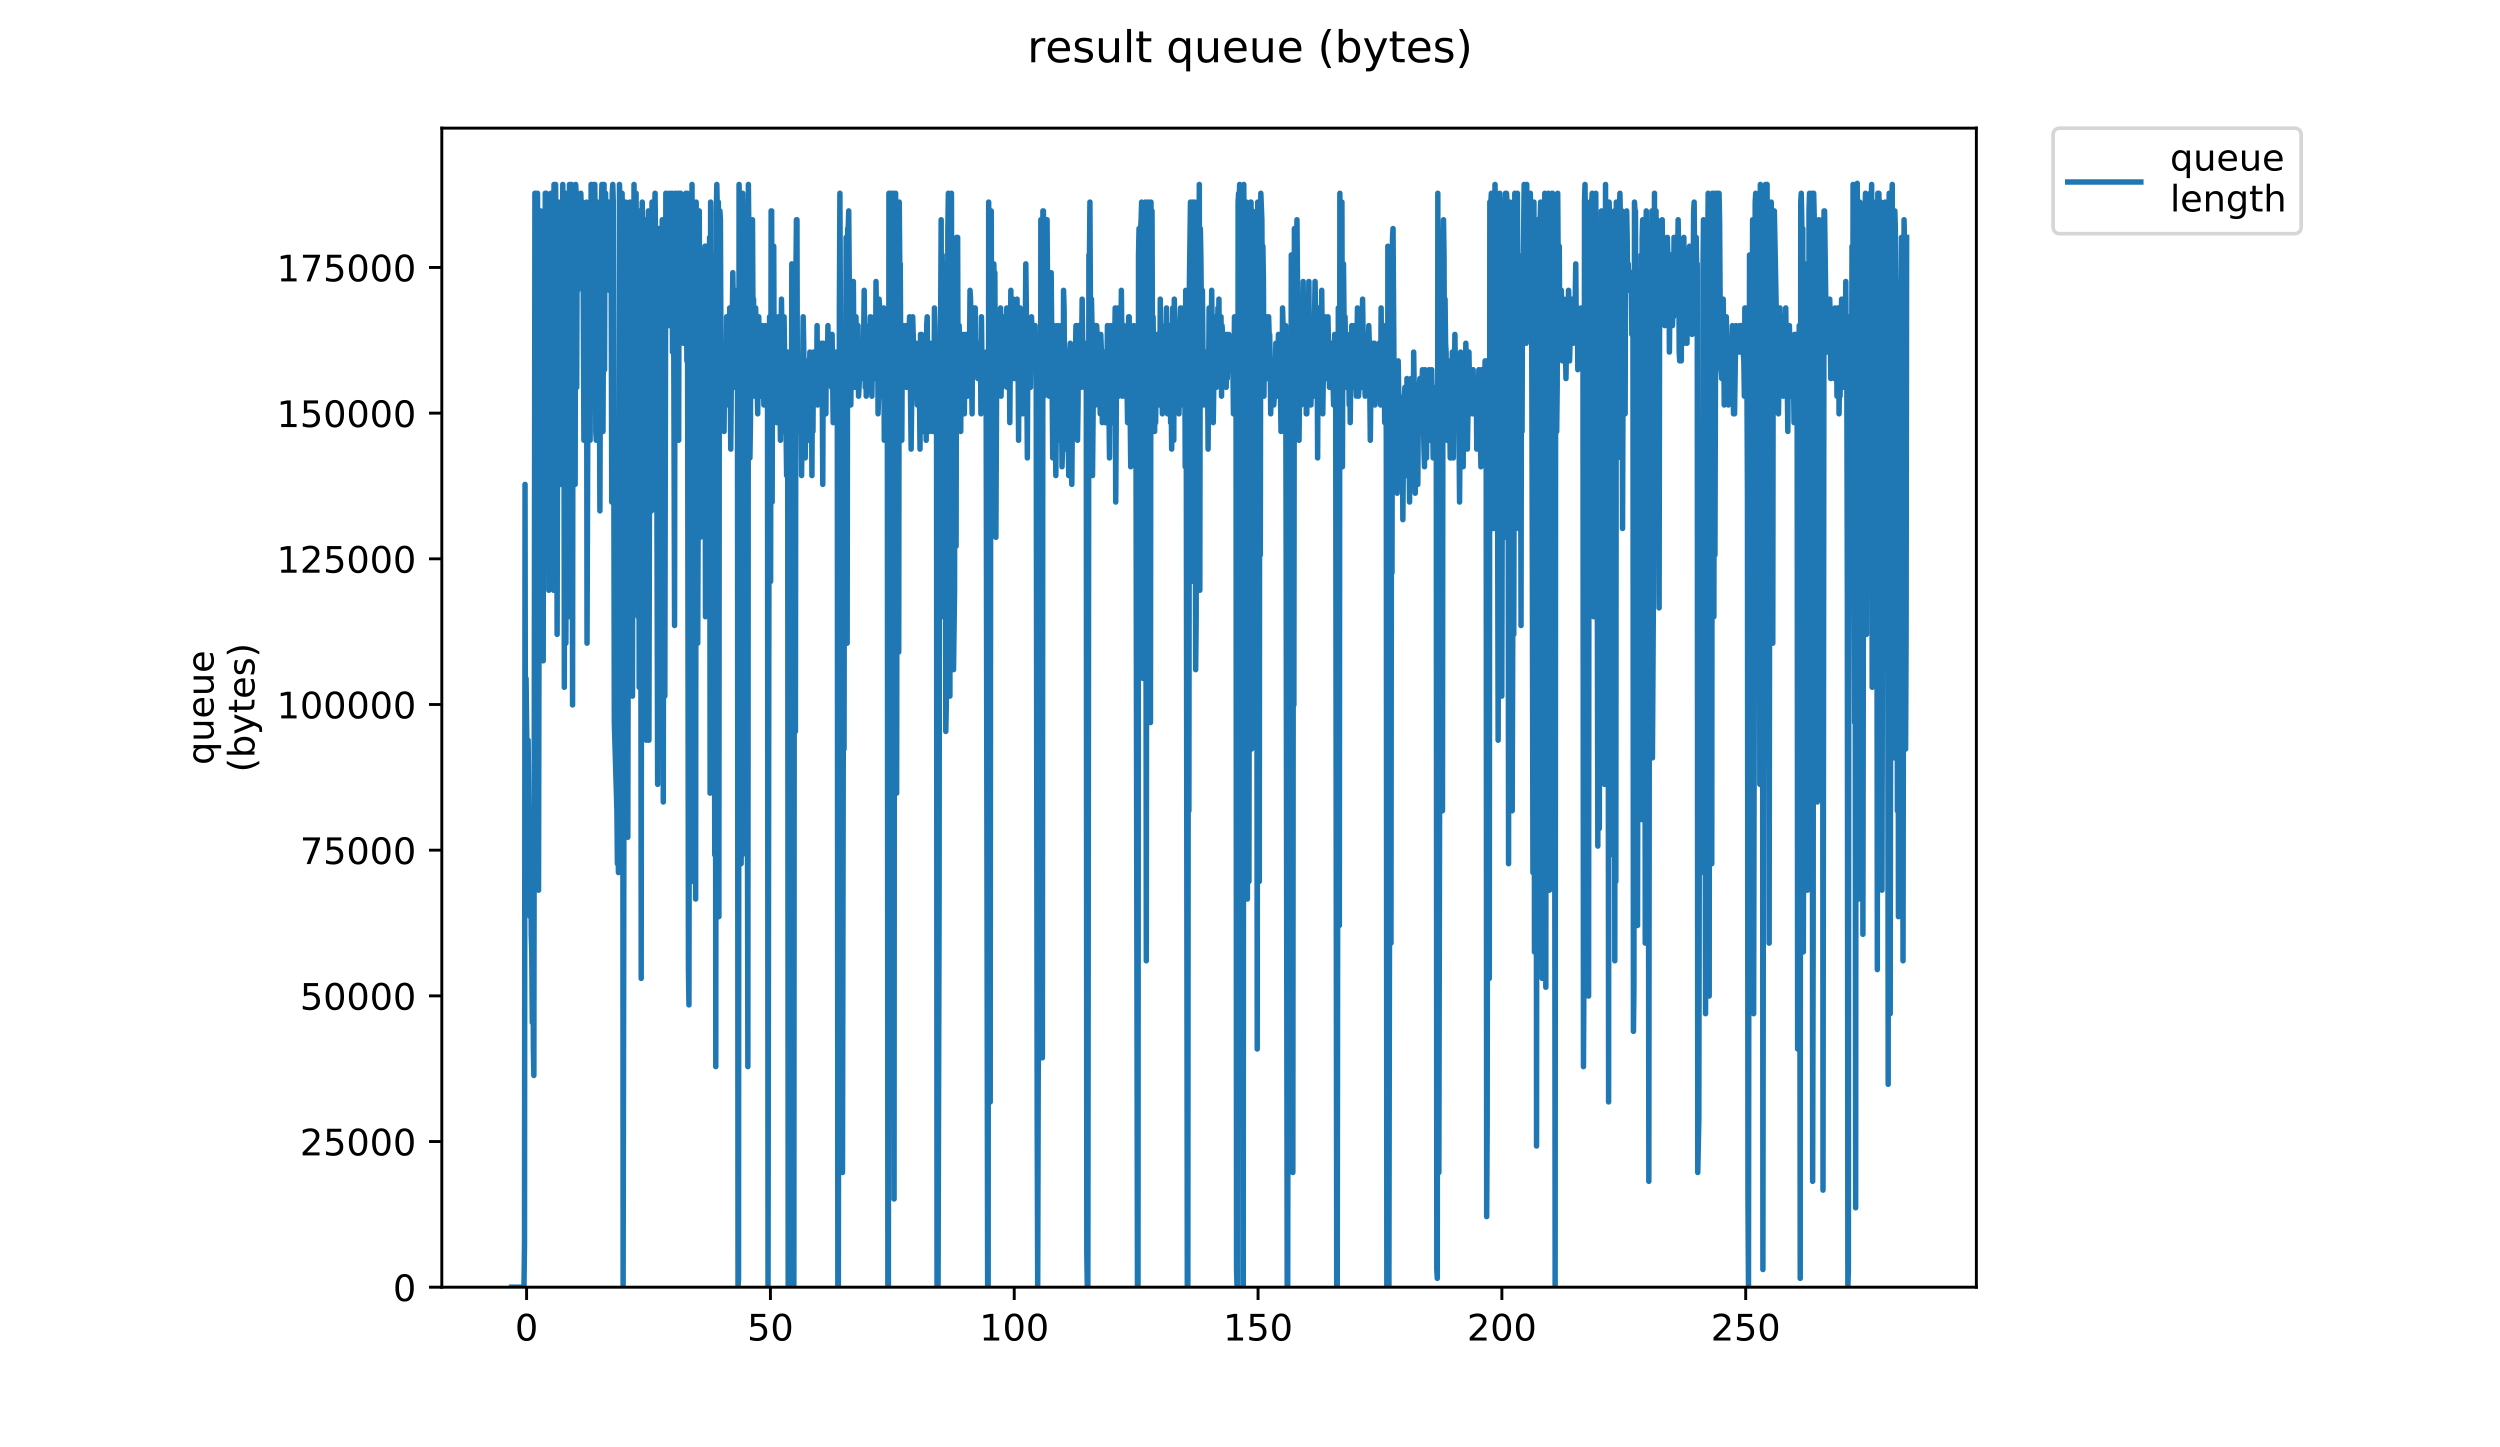 <?xml version="1.0" encoding="utf-8" standalone="no"?>
<!DOCTYPE svg PUBLIC "-//W3C//DTD SVG 1.1//EN"
  "http://www.w3.org/Graphics/SVG/1.1/DTD/svg11.dtd">
<!-- Created with matplotlib (https://matplotlib.org/) -->
<svg height="396pt" version="1.1" viewBox="0 0 684 396" width="684pt" xmlns="http://www.w3.org/2000/svg" xmlns:xlink="http://www.w3.org/1999/xlink">
 <defs>
  <style type="text/css">
*{stroke-linecap:butt;stroke-linejoin:round;}
  </style>
 </defs>
 <g id="figure_1">
  <g id="patch_1">
   <path d="M 0 396 
L 684 396 
L 684 0 
L 0 0 
z
" style="fill:#ffffff;"/>
  </g>
  <g id="axes_1">
   <g id="patch_2">
    <path d="M 120.879 352.174 
L 540.734 352.174 
L 540.734 35.062 
L 120.879 35.062 
z
" style="fill:#ffffff;"/>
   </g>
   <g id="matplotlib.axis_1">
    <g id="xtick_1">
     <g id="line2d_1">
      <defs>
       <path d="M 0 0 
L 0 3.5 
" id="m4d3ff1d941" style="stroke:#000000;stroke-width:0.8;"/>
      </defs>
      <g>
       <use style="stroke:#000000;stroke-width:0.8;" x="144.076" xlink:href="#m4d3ff1d941" y="352.174"/>
      </g>
     </g>
     <g id="text_1">
      <!-- 0 -->
      <defs>
       <path d="M 31.781 66.406 
Q 24.172 66.406 20.328 58.906 
Q 16.5 51.422 16.5 36.375 
Q 16.5 21.391 20.328 13.891 
Q 24.172 6.391 31.781 6.391 
Q 39.453 6.391 43.281 13.891 
Q 47.125 21.391 47.125 36.375 
Q 47.125 51.422 43.281 58.906 
Q 39.453 66.406 31.781 66.406 
z
M 31.781 74.219 
Q 44.047 74.219 50.516 64.516 
Q 56.984 54.828 56.984 36.375 
Q 56.984 17.969 50.516 8.266 
Q 44.047 -1.422 31.781 -1.422 
Q 19.531 -1.422 13.062 8.266 
Q 6.594 17.969 6.594 36.375 
Q 6.594 54.828 13.062 64.516 
Q 19.531 74.219 31.781 74.219 
z
" id="DejaVuSans-48"/>
      </defs>
      <g transform="translate(140.895 366.773)scale(0.1 -0.1)">
       <use xlink:href="#DejaVuSans-48"/>
      </g>
     </g>
    </g>
    <g id="xtick_2">
     <g id="line2d_2">
      <g>
       <use style="stroke:#000000;stroke-width:0.8;" x="210.786" xlink:href="#m4d3ff1d941" y="352.174"/>
      </g>
     </g>
     <g id="text_2">
      <!-- 50 -->
      <defs>
       <path d="M 10.797 72.906 
L 49.516 72.906 
L 49.516 64.594 
L 19.828 64.594 
L 19.828 46.734 
Q 21.969 47.469 24.109 47.828 
Q 26.266 48.188 28.422 48.188 
Q 40.625 48.188 47.75 41.5 
Q 54.891 34.812 54.891 23.391 
Q 54.891 11.625 47.562 5.094 
Q 40.234 -1.422 26.906 -1.422 
Q 22.312 -1.422 17.547 -0.641 
Q 12.797 0.141 7.719 1.703 
L 7.719 11.625 
Q 12.109 9.234 16.797 8.062 
Q 21.484 6.891 26.703 6.891 
Q 35.156 6.891 40.078 11.328 
Q 45.016 15.766 45.016 23.391 
Q 45.016 31 40.078 35.438 
Q 35.156 39.891 26.703 39.891 
Q 22.75 39.891 18.812 39.016 
Q 14.891 38.141 10.797 36.281 
z
" id="DejaVuSans-53"/>
      </defs>
      <g transform="translate(204.423 366.773)scale(0.1 -0.1)">
       <use xlink:href="#DejaVuSans-53"/>
       <use x="63.623" xlink:href="#DejaVuSans-48"/>
      </g>
     </g>
    </g>
    <g id="xtick_3">
     <g id="line2d_3">
      <g>
       <use style="stroke:#000000;stroke-width:0.8;" x="277.495" xlink:href="#m4d3ff1d941" y="352.174"/>
      </g>
     </g>
     <g id="text_3">
      <!-- 100 -->
      <defs>
       <path d="M 12.406 8.297 
L 28.516 8.297 
L 28.516 63.922 
L 10.984 60.406 
L 10.984 69.391 
L 28.422 72.906 
L 38.281 72.906 
L 38.281 8.297 
L 54.391 8.297 
L 54.391 0 
L 12.406 0 
z
" id="DejaVuSans-49"/>
      </defs>
      <g transform="translate(267.951 366.773)scale(0.1 -0.1)">
       <use xlink:href="#DejaVuSans-49"/>
       <use x="63.623" xlink:href="#DejaVuSans-48"/>
       <use x="127.246" xlink:href="#DejaVuSans-48"/>
      </g>
     </g>
    </g>
    <g id="xtick_4">
     <g id="line2d_4">
      <g>
       <use style="stroke:#000000;stroke-width:0.8;" x="344.204" xlink:href="#m4d3ff1d941" y="352.174"/>
      </g>
     </g>
     <g id="text_4">
      <!-- 150 -->
      <g transform="translate(334.66 366.773)scale(0.1 -0.1)">
       <use xlink:href="#DejaVuSans-49"/>
       <use x="63.623" xlink:href="#DejaVuSans-53"/>
       <use x="127.246" xlink:href="#DejaVuSans-48"/>
      </g>
     </g>
    </g>
    <g id="xtick_5">
     <g id="line2d_5">
      <g>
       <use style="stroke:#000000;stroke-width:0.8;" x="410.913" xlink:href="#m4d3ff1d941" y="352.174"/>
      </g>
     </g>
     <g id="text_5">
      <!-- 200 -->
      <defs>
       <path d="M 19.188 8.297 
L 53.609 8.297 
L 53.609 0 
L 7.328 0 
L 7.328 8.297 
Q 12.938 14.109 22.625 23.891 
Q 32.328 33.688 34.812 36.531 
Q 39.547 41.844 41.422 45.531 
Q 43.312 49.219 43.312 52.781 
Q 43.312 58.594 39.234 62.25 
Q 35.156 65.922 28.609 65.922 
Q 23.969 65.922 18.812 64.312 
Q 13.672 62.703 7.812 59.422 
L 7.812 69.391 
Q 13.766 71.781 18.938 73 
Q 24.125 74.219 28.422 74.219 
Q 39.75 74.219 46.484 68.547 
Q 53.219 62.891 53.219 53.422 
Q 53.219 48.922 51.531 44.891 
Q 49.859 40.875 45.406 35.406 
Q 44.188 33.984 37.641 27.219 
Q 31.109 20.453 19.188 8.297 
z
" id="DejaVuSans-50"/>
      </defs>
      <g transform="translate(401.369 366.773)scale(0.1 -0.1)">
       <use xlink:href="#DejaVuSans-50"/>
       <use x="63.623" xlink:href="#DejaVuSans-48"/>
       <use x="127.246" xlink:href="#DejaVuSans-48"/>
      </g>
     </g>
    </g>
    <g id="xtick_6">
     <g id="line2d_6">
      <g>
       <use style="stroke:#000000;stroke-width:0.8;" x="477.622" xlink:href="#m4d3ff1d941" y="352.174"/>
      </g>
     </g>
     <g id="text_6">
      <!-- 250 -->
      <g transform="translate(468.079 366.773)scale(0.1 -0.1)">
       <use xlink:href="#DejaVuSans-50"/>
       <use x="63.623" xlink:href="#DejaVuSans-53"/>
       <use x="127.246" xlink:href="#DejaVuSans-48"/>
      </g>
     </g>
    </g>
   </g>
   <g id="matplotlib.axis_2">
    <g id="ytick_1">
     <g id="line2d_7">
      <defs>
       <path d="M 0 0 
L -3.5 0 
" id="mca7202f8d5" style="stroke:#000000;stroke-width:0.8;"/>
      </defs>
      <g>
       <use style="stroke:#000000;stroke-width:0.8;" x="120.879" xlink:href="#mca7202f8d5" y="352.174"/>
      </g>
     </g>
     <g id="text_7">
      <!-- 0 -->
      <g transform="translate(107.516 355.973)scale(0.1 -0.1)">
       <use xlink:href="#DejaVuSans-48"/>
      </g>
     </g>
    </g>
    <g id="ytick_2">
     <g id="line2d_8">
      <g>
       <use style="stroke:#000000;stroke-width:0.8;" x="120.879" xlink:href="#mca7202f8d5" y="312.318"/>
      </g>
     </g>
     <g id="text_8">
      <!-- 25000 -->
      <g transform="translate(82.066 316.118)scale(0.1 -0.1)">
       <use xlink:href="#DejaVuSans-50"/>
       <use x="63.623" xlink:href="#DejaVuSans-53"/>
       <use x="127.246" xlink:href="#DejaVuSans-48"/>
       <use x="190.869" xlink:href="#DejaVuSans-48"/>
       <use x="254.492" xlink:href="#DejaVuSans-48"/>
      </g>
     </g>
    </g>
    <g id="ytick_3">
     <g id="line2d_9">
      <g>
       <use style="stroke:#000000;stroke-width:0.8;" x="120.879" xlink:href="#mca7202f8d5" y="272.463"/>
      </g>
     </g>
     <g id="text_9">
      <!-- 50000 -->
      <g transform="translate(82.066 276.262)scale(0.1 -0.1)">
       <use xlink:href="#DejaVuSans-53"/>
       <use x="63.623" xlink:href="#DejaVuSans-48"/>
       <use x="127.246" xlink:href="#DejaVuSans-48"/>
       <use x="190.869" xlink:href="#DejaVuSans-48"/>
       <use x="254.492" xlink:href="#DejaVuSans-48"/>
      </g>
     </g>
    </g>
    <g id="ytick_4">
     <g id="line2d_10">
      <g>
       <use style="stroke:#000000;stroke-width:0.8;" x="120.879" xlink:href="#mca7202f8d5" y="232.607"/>
      </g>
     </g>
     <g id="text_10">
      <!-- 75000 -->
      <defs>
       <path d="M 8.203 72.906 
L 55.078 72.906 
L 55.078 68.703 
L 28.609 0 
L 18.312 0 
L 43.219 64.594 
L 8.203 64.594 
z
" id="DejaVuSans-55"/>
      </defs>
      <g transform="translate(82.066 236.406)scale(0.1 -0.1)">
       <use xlink:href="#DejaVuSans-55"/>
       <use x="63.623" xlink:href="#DejaVuSans-53"/>
       <use x="127.246" xlink:href="#DejaVuSans-48"/>
       <use x="190.869" xlink:href="#DejaVuSans-48"/>
       <use x="254.492" xlink:href="#DejaVuSans-48"/>
      </g>
     </g>
    </g>
    <g id="ytick_5">
     <g id="line2d_11">
      <g>
       <use style="stroke:#000000;stroke-width:0.8;" x="120.879" xlink:href="#mca7202f8d5" y="192.751"/>
      </g>
     </g>
     <g id="text_11">
      <!-- 100000 -->
      <g transform="translate(75.704 196.55)scale(0.1 -0.1)">
       <use xlink:href="#DejaVuSans-49"/>
       <use x="63.623" xlink:href="#DejaVuSans-48"/>
       <use x="127.246" xlink:href="#DejaVuSans-48"/>
       <use x="190.869" xlink:href="#DejaVuSans-48"/>
       <use x="254.492" xlink:href="#DejaVuSans-48"/>
       <use x="318.115" xlink:href="#DejaVuSans-48"/>
      </g>
     </g>
    </g>
    <g id="ytick_6">
     <g id="line2d_12">
      <g>
       <use style="stroke:#000000;stroke-width:0.8;" x="120.879" xlink:href="#mca7202f8d5" y="152.895"/>
      </g>
     </g>
     <g id="text_12">
      <!-- 125000 -->
      <g transform="translate(75.704 156.695)scale(0.1 -0.1)">
       <use xlink:href="#DejaVuSans-49"/>
       <use x="63.623" xlink:href="#DejaVuSans-50"/>
       <use x="127.246" xlink:href="#DejaVuSans-53"/>
       <use x="190.869" xlink:href="#DejaVuSans-48"/>
       <use x="254.492" xlink:href="#DejaVuSans-48"/>
       <use x="318.115" xlink:href="#DejaVuSans-48"/>
      </g>
     </g>
    </g>
    <g id="ytick_7">
     <g id="line2d_13">
      <g>
       <use style="stroke:#000000;stroke-width:0.8;" x="120.879" xlink:href="#mca7202f8d5" y="113.04"/>
      </g>
     </g>
     <g id="text_13">
      <!-- 150000 -->
      <g transform="translate(75.704 116.839)scale(0.1 -0.1)">
       <use xlink:href="#DejaVuSans-49"/>
       <use x="63.623" xlink:href="#DejaVuSans-53"/>
       <use x="127.246" xlink:href="#DejaVuSans-48"/>
       <use x="190.869" xlink:href="#DejaVuSans-48"/>
       <use x="254.492" xlink:href="#DejaVuSans-48"/>
       <use x="318.115" xlink:href="#DejaVuSans-48"/>
      </g>
     </g>
    </g>
    <g id="ytick_8">
     <g id="line2d_14">
      <g>
       <use style="stroke:#000000;stroke-width:0.8;" x="120.879" xlink:href="#mca7202f8d5" y="73.184"/>
      </g>
     </g>
     <g id="text_14">
      <!-- 175000 -->
      <g transform="translate(75.704 76.983)scale(0.1 -0.1)">
       <use xlink:href="#DejaVuSans-49"/>
       <use x="63.623" xlink:href="#DejaVuSans-55"/>
       <use x="127.246" xlink:href="#DejaVuSans-53"/>
       <use x="190.869" xlink:href="#DejaVuSans-48"/>
       <use x="254.492" xlink:href="#DejaVuSans-48"/>
       <use x="318.115" xlink:href="#DejaVuSans-48"/>
      </g>
     </g>
    </g>
    <g id="text_15">
     <!-- queue -->
     <defs>
      <path d="M 14.797 27.297 
Q 14.797 17.391 18.875 11.75 
Q 22.953 6.109 30.078 6.109 
Q 37.203 6.109 41.297 11.75 
Q 45.406 17.391 45.406 27.297 
Q 45.406 37.203 41.297 42.844 
Q 37.203 48.484 30.078 48.484 
Q 22.953 48.484 18.875 42.844 
Q 14.797 37.203 14.797 27.297 
z
M 45.406 8.203 
Q 42.578 3.328 38.25 0.953 
Q 33.938 -1.422 27.875 -1.422 
Q 17.969 -1.422 11.734 6.484 
Q 5.516 14.406 5.516 27.297 
Q 5.516 40.188 11.734 48.094 
Q 17.969 56 27.875 56 
Q 33.938 56 38.25 53.625 
Q 42.578 51.266 45.406 46.391 
L 45.406 54.688 
L 54.391 54.688 
L 54.391 -20.797 
L 45.406 -20.797 
z
" id="DejaVuSans-113"/>
      <path d="M 8.5 21.578 
L 8.5 54.688 
L 17.484 54.688 
L 17.484 21.922 
Q 17.484 14.156 20.5 10.266 
Q 23.531 6.391 29.594 6.391 
Q 36.859 6.391 41.078 11.031 
Q 45.312 15.672 45.312 23.688 
L 45.312 54.688 
L 54.297 54.688 
L 54.297 0 
L 45.312 0 
L 45.312 8.406 
Q 42.047 3.422 37.719 1 
Q 33.406 -1.422 27.688 -1.422 
Q 18.266 -1.422 13.375 4.438 
Q 8.5 10.297 8.5 21.578 
z
M 31.109 56 
z
" id="DejaVuSans-117"/>
      <path d="M 56.203 29.594 
L 56.203 25.203 
L 14.891 25.203 
Q 15.484 15.922 20.484 11.062 
Q 25.484 6.203 34.422 6.203 
Q 39.594 6.203 44.453 7.469 
Q 49.312 8.734 54.109 11.281 
L 54.109 2.781 
Q 49.266 0.734 44.188 -0.344 
Q 39.109 -1.422 33.891 -1.422 
Q 20.797 -1.422 13.156 6.188 
Q 5.516 13.812 5.516 26.812 
Q 5.516 40.234 12.766 48.109 
Q 20.016 56 32.328 56 
Q 43.359 56 49.781 48.891 
Q 56.203 41.797 56.203 29.594 
z
M 47.219 32.234 
Q 47.125 39.594 43.094 43.984 
Q 39.062 48.391 32.422 48.391 
Q 24.906 48.391 20.391 44.141 
Q 15.875 39.891 15.188 32.172 
z
" id="DejaVuSans-101"/>
     </defs>
     <g transform="translate(58.426 209.283)rotate(-90)scale(0.1 -0.1)">
      <use xlink:href="#DejaVuSans-113"/>
      <use x="63.477" xlink:href="#DejaVuSans-117"/>
      <use x="126.855" xlink:href="#DejaVuSans-101"/>
      <use x="188.379" xlink:href="#DejaVuSans-117"/>
      <use x="251.758" xlink:href="#DejaVuSans-101"/>
     </g>
     <!-- (bytes) -->
     <defs>
      <path d="M 31 75.875 
Q 24.469 64.656 21.281 53.656 
Q 18.109 42.672 18.109 31.391 
Q 18.109 20.125 21.312 9.062 
Q 24.516 -2 31 -13.188 
L 23.188 -13.188 
Q 15.875 -1.703 12.234 9.375 
Q 8.594 20.453 8.594 31.391 
Q 8.594 42.281 12.203 53.312 
Q 15.828 64.359 23.188 75.875 
z
" id="DejaVuSans-40"/>
      <path d="M 48.688 27.297 
Q 48.688 37.203 44.609 42.844 
Q 40.531 48.484 33.406 48.484 
Q 26.266 48.484 22.188 42.844 
Q 18.109 37.203 18.109 27.297 
Q 18.109 17.391 22.188 11.75 
Q 26.266 6.109 33.406 6.109 
Q 40.531 6.109 44.609 11.75 
Q 48.688 17.391 48.688 27.297 
z
M 18.109 46.391 
Q 20.953 51.266 25.266 53.625 
Q 29.594 56 35.594 56 
Q 45.562 56 51.781 48.094 
Q 58.016 40.188 58.016 27.297 
Q 58.016 14.406 51.781 6.484 
Q 45.562 -1.422 35.594 -1.422 
Q 29.594 -1.422 25.266 0.953 
Q 20.953 3.328 18.109 8.203 
L 18.109 0 
L 9.078 0 
L 9.078 75.984 
L 18.109 75.984 
z
" id="DejaVuSans-98"/>
      <path d="M 32.172 -5.078 
Q 28.375 -14.844 24.75 -17.812 
Q 21.141 -20.797 15.094 -20.797 
L 7.906 -20.797 
L 7.906 -13.281 
L 13.188 -13.281 
Q 16.891 -13.281 18.938 -11.516 
Q 21 -9.766 23.484 -3.219 
L 25.094 0.875 
L 2.984 54.688 
L 12.5 54.688 
L 29.594 11.922 
L 46.688 54.688 
L 56.203 54.688 
z
" id="DejaVuSans-121"/>
      <path d="M 18.312 70.219 
L 18.312 54.688 
L 36.812 54.688 
L 36.812 47.703 
L 18.312 47.703 
L 18.312 18.016 
Q 18.312 11.328 20.141 9.422 
Q 21.969 7.516 27.594 7.516 
L 36.812 7.516 
L 36.812 0 
L 27.594 0 
Q 17.188 0 13.234 3.875 
Q 9.281 7.766 9.281 18.016 
L 9.281 47.703 
L 2.688 47.703 
L 2.688 54.688 
L 9.281 54.688 
L 9.281 70.219 
z
" id="DejaVuSans-116"/>
      <path d="M 44.281 53.078 
L 44.281 44.578 
Q 40.484 46.531 36.375 47.5 
Q 32.281 48.484 27.875 48.484 
Q 21.188 48.484 17.844 46.438 
Q 14.5 44.391 14.5 40.281 
Q 14.5 37.156 16.891 35.375 
Q 19.281 33.594 26.516 31.984 
L 29.594 31.297 
Q 39.156 29.25 43.188 25.516 
Q 47.219 21.781 47.219 15.094 
Q 47.219 7.469 41.188 3.016 
Q 35.156 -1.422 24.609 -1.422 
Q 20.219 -1.422 15.453 -0.562 
Q 10.688 0.297 5.422 2 
L 5.422 11.281 
Q 10.406 8.688 15.234 7.391 
Q 20.062 6.109 24.812 6.109 
Q 31.156 6.109 34.562 8.281 
Q 37.984 10.453 37.984 14.406 
Q 37.984 18.062 35.516 20.016 
Q 33.062 21.969 24.703 23.781 
L 21.578 24.516 
Q 13.234 26.266 9.516 29.906 
Q 5.812 33.547 5.812 39.891 
Q 5.812 47.609 11.281 51.797 
Q 16.75 56 26.812 56 
Q 31.781 56 36.172 55.266 
Q 40.578 54.547 44.281 53.078 
z
" id="DejaVuSans-115"/>
      <path d="M 8.016 75.875 
L 15.828 75.875 
Q 23.141 64.359 26.781 53.312 
Q 30.422 42.281 30.422 31.391 
Q 30.422 20.453 26.781 9.375 
Q 23.141 -1.703 15.828 -13.188 
L 8.016 -13.188 
Q 14.5 -2 17.703 9.062 
Q 20.906 20.125 20.906 31.391 
Q 20.906 42.672 17.703 53.656 
Q 14.5 64.656 8.016 75.875 
z
" id="DejaVuSans-41"/>
     </defs>
     <g transform="translate(69.624 211.295)rotate(-90)scale(0.1 -0.1)">
      <use xlink:href="#DejaVuSans-40"/>
      <use x="39.014" xlink:href="#DejaVuSans-98"/>
      <use x="102.49" xlink:href="#DejaVuSans-121"/>
      <use x="161.67" xlink:href="#DejaVuSans-116"/>
      <use x="200.879" xlink:href="#DejaVuSans-101"/>
      <use x="262.402" xlink:href="#DejaVuSans-115"/>
      <use x="314.502" xlink:href="#DejaVuSans-41"/>
     </g>
    </g>
   </g>
   <g id="line2d_15">
    <path clip-path="url(#pdfc72eb0a4)" d="M 139.963 352.174 
L 143.358 352.174 
L 143.506 340.106 
L 143.649 132.531 
L 143.791 241.165 
L 143.932 185.631 
L 144.36 221.836 
L 144.5 202.527 
L 144.783 238.732 
L 145.066 250.8 
L 145.208 224.25 
L 145.35 255.628 
L 145.491 260.455 
L 145.641 279.764 
L 145.783 236.318 
L 145.925 287.005 
L 146.067 294.246 
L 146.349 52.88 
L 146.492 52.88 
L 146.633 91.498 
L 146.776 57.707 
L 146.918 60.121 
L 147.063 52.88 
L 147.344 243.559 
L 147.626 84.257 
L 147.908 57.707 
L 148.19 132.531 
L 148.339 132.531 
L 148.479 79.43 
L 148.619 180.804 
L 148.759 86.671 
L 149.042 154.254 
L 149.183 52.88 
L 149.464 52.88 
L 149.604 74.603 
L 149.745 57.707 
L 149.887 69.753 
L 150.028 64.948 
L 150.169 161.495 
L 150.31 122.876 
L 150.453 149.426 
L 150.595 55.293 
L 150.736 52.88 
L 150.877 55.293 
L 151.159 101.153 
L 151.3 55.293 
L 151.441 161.495 
L 151.581 50.466 
L 151.721 55.293 
L 152.001 50.466 
L 152.282 77.016 
L 152.425 173.563 
L 152.706 55.293 
L 152.847 64.948 
L 152.988 57.707 
L 153.13 57.707 
L 153.271 55.293 
L 153.411 132.531 
L 153.552 57.707 
L 153.694 62.534 
L 153.835 118.049 
L 153.975 50.466 
L 154.116 67.362 
L 154.257 57.707 
L 154.399 188.045 
L 154.539 60.121 
L 154.679 52.88 
L 154.82 175.977 
L 154.966 134.944 
L 155.109 55.293 
L 155.249 52.88 
L 155.389 62.534 
L 155.53 168.736 
L 155.81 50.466 
L 156.09 62.534 
L 156.372 50.466 
L 156.512 84.257 
L 156.652 192.872 
L 156.792 52.88 
L 156.934 60.121 
L 157.075 120.462 
L 157.217 105.98 
L 157.358 132.531 
L 157.499 50.466 
L 157.641 52.88 
L 157.782 105.98 
L 157.922 60.121 
L 158.063 79.43 
L 158.206 55.293 
L 158.487 64.948 
L 158.627 62.534 
L 158.91 52.88 
L 159.051 57.707 
L 159.192 72.189 
L 159.332 55.293 
L 159.473 57.707 
L 159.756 120.462 
L 159.898 67.362 
L 160.04 93.912 
L 160.182 72.189 
L 160.326 89.085 
L 160.467 55.293 
L 160.608 175.977 
L 160.89 96.326 
L 161.031 118.049 
L 161.171 74.603 
L 161.311 113.221 
L 161.451 120.462 
L 161.735 50.466 
L 161.877 101.153 
L 162.3 55.293 
L 162.441 50.466 
L 162.582 55.293 
L 162.723 50.466 
L 162.863 60.121 
L 163.006 118.049 
L 163.146 120.462 
L 163.287 57.707 
L 163.428 55.293 
L 163.568 64.948 
L 163.709 57.707 
L 163.991 103.567 
L 164.132 139.772 
L 164.414 55.293 
L 164.554 55.293 
L 164.695 50.466 
L 164.978 118.049 
L 165.261 50.466 
L 165.401 101.153 
L 165.542 52.88 
L 165.683 52.88 
L 165.823 67.362 
L 165.964 55.293 
L 166.105 55.293 
L 166.246 69.753 
L 166.387 55.293 
L 166.528 55.293 
L 166.669 79.43 
L 166.952 62.534 
L 167.092 79.43 
L 167.232 77.016 
L 167.374 137.358 
L 167.515 52.88 
L 167.656 50.466 
L 167.796 55.293 
L 168.078 197.7 
L 168.785 221.836 
L 168.926 236.318 
L 169.067 229.077 
L 169.207 238.732 
L 169.349 171.149 
L 169.49 50.466 
L 169.774 64.948 
L 169.916 52.88 
L 170.059 57.707 
L 170.201 52.88 
L 170.341 62.534 
L 170.485 352.174 
L 170.632 270.11 
L 170.914 72.189 
L 171.059 110.808 
L 171.202 55.293 
L 171.343 64.948 
L 171.483 132.531 
L 171.626 144.599 
L 171.769 229.077 
L 172.051 74.603 
L 172.195 74.603 
L 172.336 55.293 
L 172.478 86.671 
L 172.619 81.844 
L 172.763 188.045 
L 172.903 55.293 
L 173.044 190.459 
L 173.184 105.98 
L 173.325 147.013 
L 173.466 50.466 
L 173.748 159.081 
L 174.028 52.88 
L 174.308 122.876 
L 174.45 103.567 
L 174.593 168.736 
L 174.733 57.707 
L 174.873 188.045 
L 175.014 101.153 
L 175.154 156.667 
L 175.294 115.635 
L 175.434 267.696 
L 175.574 74.603 
L 175.714 55.293 
L 175.854 72.189 
L 175.994 192.872 
L 176.134 101.153 
L 176.275 93.912 
L 176.416 60.121 
L 176.556 149.426 
L 176.696 134.944 
L 176.836 202.527 
L 176.976 72.189 
L 177.26 67.362 
L 177.401 57.707 
L 177.541 202.527 
L 177.827 79.43 
L 177.967 74.603 
L 178.248 139.772 
L 178.388 55.293 
L 178.528 81.844 
L 178.668 77.016 
L 178.808 108.394 
L 179.089 57.707 
L 179.229 52.88 
L 179.509 81.844 
L 179.65 105.98 
L 179.933 214.595 
L 180.213 72.189 
L 180.354 62.534 
L 180.494 74.603 
L 180.634 197.7 
L 180.774 159.081 
L 180.914 81.844 
L 181.054 101.153 
L 181.194 60.121 
L 181.474 219.423 
L 181.614 96.326 
L 181.755 110.808 
L 181.894 190.459 
L 182.175 52.88 
L 182.315 52.88 
L 182.596 86.671 
L 182.879 62.534 
L 183.019 89.085 
L 183.159 52.88 
L 183.299 62.534 
L 183.44 55.293 
L 183.58 64.948 
L 183.72 84.257 
L 183.859 52.88 
L 183.999 96.326 
L 184.139 60.121 
L 184.279 72.189 
L 184.56 171.149 
L 184.699 52.88 
L 184.839 52.88 
L 185.12 81.844 
L 185.26 69.753 
L 185.402 81.844 
L 185.541 52.88 
L 185.682 120.462 
L 185.822 55.293 
L 185.962 52.88 
L 186.242 52.88 
L 186.382 57.707 
L 186.522 57.707 
L 186.662 55.293 
L 186.802 60.121 
L 186.943 93.912 
L 187.224 55.293 
L 187.365 93.912 
L 187.505 55.293 
L 187.645 52.88 
L 187.785 55.014 
L 187.925 98.739 
L 188.066 52.88 
L 188.354 265.282 
L 188.495 274.937 
L 188.636 173.563 
L 188.776 231.491 
L 189.057 96.326 
L 189.198 241.165 
L 189.338 50.466 
L 189.478 156.667 
L 189.619 147.013 
L 189.9 72.189 
L 190.181 127.703 
L 190.324 245.973 
L 190.467 55.293 
L 190.608 77.016 
L 190.749 57.707 
L 190.89 175.977 
L 191.031 137.358 
L 191.174 62.534 
L 191.315 57.707 
L 191.601 147.013 
L 191.742 81.844 
L 191.884 132.531 
L 192.025 72.189 
L 192.308 77.016 
L 192.451 74.603 
L 192.592 118.049 
L 192.733 74.603 
L 192.873 67.362 
L 193.016 168.736 
L 193.158 67.362 
L 193.299 98.739 
L 193.44 69.753 
L 193.582 81.844 
L 193.722 67.362 
L 193.864 149.426 
L 194.004 163.908 
L 194.144 64.948 
L 194.285 217.009 
L 194.427 55.293 
L 194.568 173.563 
L 194.849 96.326 
L 194.99 180.804 
L 195.272 69.753 
L 195.556 233.905 
L 195.697 74.603 
L 195.838 291.833 
L 195.979 57.707 
L 196.12 50.466 
L 196.403 64.948 
L 196.544 55.293 
L 196.685 250.8 
L 196.826 62.534 
L 196.967 57.707 
L 197.108 60.121 
L 197.249 96.326 
L 197.394 96.326 
L 197.536 108.394 
L 197.818 96.326 
L 197.959 96.326 
L 198.1 118.049 
L 198.241 98.739 
L 198.381 98.739 
L 198.522 108.394 
L 198.663 103.567 
L 198.804 86.671 
L 199.086 108.394 
L 199.227 110.808 
L 199.368 98.739 
L 199.509 103.567 
L 199.65 84.257 
L 199.932 122.876 
L 200.216 89.085 
L 200.357 86.671 
L 200.5 74.603 
L 200.925 105.98 
L 201.207 79.43 
L 201.494 93.912 
L 201.779 105.98 
L 201.92 352.174 
L 202.063 349.761 
L 202.205 50.466 
L 202.488 67.362 
L 202.629 113.221 
L 202.771 236.318 
L 202.913 175.977 
L 203.06 233.905 
L 203.2 52.88 
L 203.342 62.534 
L 203.483 57.707 
L 203.624 183.218 
L 203.768 142.185 
L 203.909 69.753 
L 204.192 115.635 
L 204.333 113.221 
L 204.614 291.833 
L 204.755 50.466 
L 204.896 64.948 
L 205.038 62.534 
L 205.179 125.29 
L 205.32 115.635 
L 205.461 72.122 
L 205.602 64.948 
L 205.743 74.603 
L 205.884 60.121 
L 206.028 89.085 
L 206.171 81.844 
L 206.314 105.98 
L 206.457 108.394 
L 206.6 103.567 
L 206.741 84.257 
L 207.309 113.221 
L 207.591 86.671 
L 207.732 98.739 
L 207.873 101.153 
L 208.014 89.085 
L 208.154 108.394 
L 208.576 89.085 
L 208.999 110.808 
L 209.423 89.085 
L 209.706 98.739 
L 209.848 96.326 
L 209.989 105.98 
L 210.131 352.174 
L 210.414 125.29 
L 210.555 86.671 
L 210.838 159.081 
L 210.979 57.707 
L 211.12 57.707 
L 211.262 137.358 
L 211.404 74.603 
L 211.546 67.362 
L 211.688 67.362 
L 211.829 105.98 
L 212.113 86.671 
L 212.253 93.912 
L 212.536 115.635 
L 212.677 113.221 
L 212.96 86.671 
L 213.101 93.912 
L 213.242 113.221 
L 213.384 108.394 
L 213.525 120.462 
L 213.808 81.844 
L 214.233 115.635 
L 214.375 118.049 
L 214.517 86.671 
L 214.658 96.326 
L 214.8 96.326 
L 215.222 130.117 
L 215.504 96.326 
L 215.645 352.174 
L 215.789 352.174 
L 215.93 147.013 
L 216.071 265.282 
L 216.212 137.358 
L 216.355 204.941 
L 216.639 72.189 
L 216.78 151.84 
L 216.92 118.049 
L 217.061 156.667 
L 217.202 352.174 
L 217.342 96.326 
L 217.483 72.189 
L 217.624 200.113 
L 217.765 74.603 
L 217.906 60.121 
L 218.047 60.121 
L 218.187 118.049 
L 218.328 113.221 
L 218.469 101.153 
L 218.75 110.808 
L 218.891 108.394 
L 219.032 103.567 
L 219.173 108.394 
L 219.317 130.117 
L 219.746 86.671 
L 219.886 93.912 
L 220.026 108.394 
L 220.167 110.808 
L 220.307 125.29 
L 220.588 103.567 
L 220.729 113.221 
L 220.87 98.739 
L 221.012 101.153 
L 221.155 120.462 
L 221.578 96.326 
L 221.72 98.739 
L 221.861 103.567 
L 222.002 103.567 
L 222.144 130.117 
L 222.285 101.153 
L 222.426 118.049 
L 222.567 96.326 
L 222.708 96.326 
L 222.99 103.567 
L 223.131 103.567 
L 223.271 98.739 
L 223.411 105.98 
L 223.551 89.085 
L 223.693 110.808 
L 223.834 108.394 
L 223.975 108.394 
L 224.116 93.912 
L 224.256 98.739 
L 224.541 98.739 
L 224.827 93.912 
L 224.967 105.98 
L 225.108 132.531 
L 225.249 93.912 
L 225.673 105.98 
L 225.815 108.394 
L 225.956 113.221 
L 226.097 93.912 
L 226.24 101.153 
L 226.38 98.739 
L 226.522 89.085 
L 226.665 103.567 
L 227.092 91.498 
L 227.236 98.739 
L 227.379 93.912 
L 227.52 105.98 
L 227.661 91.498 
L 227.959 115.635 
L 228.1 98.739 
L 228.241 113.221 
L 228.382 103.567 
L 228.524 103.567 
L 228.665 96.326 
L 228.807 98.739 
L 228.95 103.567 
L 229.091 113.221 
L 229.232 352.174 
L 229.373 352.174 
L 229.654 84.257 
L 229.796 52.88 
L 229.936 86.671 
L 230.221 308.728 
L 230.362 262.869 
L 230.505 320.797 
L 230.79 166.322 
L 230.931 204.941 
L 231.072 98.739 
L 231.214 139.772 
L 231.356 132.531 
L 231.497 64.948 
L 231.637 74.603 
L 231.779 175.977 
L 231.923 62.534 
L 232.066 62.534 
L 232.209 57.707 
L 232.492 93.912 
L 232.633 98.739 
L 232.773 110.808 
L 232.915 101.153 
L 233.057 105.98 
L 233.199 96.326 
L 233.34 77.016 
L 233.481 77.016 
L 233.622 98.739 
L 233.766 96.326 
L 233.906 105.98 
L 234.187 86.671 
L 234.473 98.739 
L 234.614 89.085 
L 234.755 89.085 
L 234.895 108.394 
L 235.039 105.98 
L 235.461 93.912 
L 235.601 101.153 
L 235.741 98.739 
L 235.881 101.153 
L 236.022 93.912 
L 236.162 103.567 
L 236.442 79.43 
L 236.723 105.98 
L 236.863 91.498 
L 237.003 108.394 
L 237.143 103.567 
L 237.284 91.498 
L 237.564 101.153 
L 237.846 89.085 
L 237.987 101.153 
L 238.127 86.671 
L 238.268 101.153 
L 238.408 101.153 
L 238.548 108.394 
L 238.689 96.326 
L 238.829 93.912 
L 238.969 98.739 
L 239.111 96.326 
L 239.251 86.671 
L 239.392 103.567 
L 239.532 103.567 
L 239.673 77.016 
L 239.955 96.326 
L 240.096 86.671 
L 240.236 113.221 
L 240.379 108.394 
L 240.52 81.844 
L 240.66 84.257 
L 240.802 89.085 
L 240.945 84.257 
L 241.088 108.394 
L 241.229 101.153 
L 241.37 101.153 
L 241.511 96.326 
L 241.652 101.153 
L 241.796 84.257 
L 241.936 120.462 
L 242.218 93.912 
L 242.358 98.739 
L 242.499 98.739 
L 242.639 89.085 
L 242.781 113.221 
L 242.922 352.174 
L 243.063 352.174 
L 243.206 52.88 
L 243.348 52.88 
L 243.489 57.707 
L 243.629 52.88 
L 243.771 52.88 
L 243.911 69.753 
L 244.052 245.973 
L 244.333 52.88 
L 244.615 328.038 
L 244.756 62.534 
L 245.039 52.88 
L 245.181 79.43 
L 245.322 217.009 
L 245.463 86.671 
L 245.605 89.085 
L 245.748 57.707 
L 245.891 178.39 
L 246.032 55.293 
L 246.172 72.189 
L 246.312 72.189 
L 246.453 101.153 
L 246.594 96.326 
L 246.734 120.462 
L 246.875 91.498 
L 247.016 91.498 
L 247.159 89.085 
L 247.444 101.153 
L 247.585 98.739 
L 247.727 103.567 
L 247.87 89.085 
L 248.011 105.98 
L 248.295 93.912 
L 248.437 105.98 
L 248.578 93.912 
L 248.719 91.498 
L 248.86 86.671 
L 249.285 122.876 
L 249.709 86.671 
L 249.85 91.498 
L 250.131 105.98 
L 250.273 98.739 
L 250.417 105.98 
L 250.7 93.912 
L 250.984 110.808 
L 251.132 96.326 
L 251.281 98.739 
L 251.427 93.912 
L 251.714 122.876 
L 251.854 91.498 
L 251.996 96.326 
L 252.136 91.498 
L 252.277 108.394 
L 252.419 105.98 
L 252.559 118.049 
L 252.7 96.326 
L 252.84 101.153 
L 252.98 93.912 
L 253.121 108.394 
L 253.261 98.739 
L 253.401 120.462 
L 253.542 89.085 
L 253.685 86.671 
L 253.827 103.567 
L 253.968 93.912 
L 254.25 118.049 
L 254.393 98.739 
L 254.533 103.567 
L 254.674 93.912 
L 254.954 103.567 
L 255.1 118.049 
L 255.241 103.567 
L 255.382 118.049 
L 255.523 110.808 
L 255.664 84.257 
L 255.805 89.085 
L 255.946 103.567 
L 256.087 93.912 
L 256.228 93.912 
L 256.369 352.174 
L 256.51 325.624 
L 256.652 352.174 
L 256.938 245.973 
L 257.079 98.739 
L 257.22 113.221 
L 257.502 60.121 
L 257.642 168.736 
L 257.784 69.753 
L 257.925 144.599 
L 258.065 132.531 
L 258.206 72.189 
L 258.486 127.703 
L 258.627 96.326 
L 258.768 200.113 
L 258.91 192.872 
L 259.051 159.081 
L 259.192 171.149 
L 259.332 62.534 
L 259.472 52.88 
L 259.612 57.707 
L 259.893 190.459 
L 260.034 91.498 
L 260.174 79.43 
L 260.315 52.88 
L 260.458 137.358 
L 260.599 74.603 
L 260.74 98.739 
L 260.882 183.218 
L 261.166 161.495 
L 261.306 74.603 
L 261.446 69.753 
L 261.587 149.426 
L 261.728 64.948 
L 262.008 64.948 
L 262.149 110.808 
L 262.289 108.394 
L 262.43 89.085 
L 262.571 101.153 
L 262.712 98.739 
L 262.852 118.049 
L 262.993 96.326 
L 263.138 103.567 
L 263.281 98.739 
L 263.423 98.739 
L 263.564 91.498 
L 263.707 93.912 
L 263.848 113.221 
L 263.988 96.326 
L 264.128 96.326 
L 264.269 91.498 
L 264.411 93.912 
L 264.551 91.498 
L 264.692 108.394 
L 264.833 96.326 
L 264.974 105.98 
L 265.115 96.326 
L 265.257 96.326 
L 265.398 79.43 
L 265.539 81.844 
L 265.965 113.221 
L 266.11 86.671 
L 266.251 96.326 
L 266.392 96.326 
L 266.533 84.257 
L 266.674 101.153 
L 266.817 84.257 
L 266.959 96.326 
L 267.101 98.739 
L 267.242 93.912 
L 267.382 93.912 
L 267.525 103.567 
L 267.952 96.326 
L 268.096 101.153 
L 268.238 93.912 
L 268.379 113.221 
L 268.52 86.671 
L 268.662 98.739 
L 268.806 98.739 
L 268.946 105.98 
L 269.09 101.153 
L 269.231 103.567 
L 269.372 98.739 
L 269.514 103.567 
L 269.654 103.567 
L 269.795 96.326 
L 270.218 352.174 
L 270.359 352.174 
L 270.5 55.293 
L 270.641 96.326 
L 270.923 301.487 
L 271.065 84.257 
L 271.205 57.707 
L 271.346 110.808 
L 271.487 74.603 
L 271.628 91.498 
L 271.77 134.944 
L 271.912 72.189 
L 272.053 81.844 
L 272.194 74.603 
L 272.477 147.013 
L 272.759 86.671 
L 273.182 105.98 
L 273.466 89.085 
L 273.607 103.567 
L 273.747 84.257 
L 273.889 108.394 
L 274.029 96.326 
L 274.169 105.98 
L 274.451 86.671 
L 274.733 98.739 
L 274.874 96.326 
L 275.014 86.671 
L 275.157 86.671 
L 275.298 93.912 
L 275.439 84.257 
L 275.579 105.98 
L 275.861 96.326 
L 276.002 98.739 
L 276.142 93.912 
L 276.283 115.635 
L 276.566 79.43 
L 276.851 101.153 
L 276.991 98.739 
L 277.131 103.567 
L 277.272 81.844 
L 277.699 103.567 
L 277.839 103.567 
L 277.982 96.326 
L 278.122 96.326 
L 278.263 81.844 
L 278.404 96.326 
L 278.545 98.739 
L 278.685 120.462 
L 278.826 84.257 
L 278.966 93.912 
L 279.109 84.257 
L 279.392 108.394 
L 279.533 105.98 
L 279.673 93.912 
L 279.814 113.221 
L 279.955 93.912 
L 280.096 93.912 
L 280.237 110.808 
L 280.379 108.394 
L 280.66 72.189 
L 280.801 84.257 
L 281.084 125.29 
L 281.224 91.498 
L 281.366 101.153 
L 281.507 96.326 
L 281.647 96.326 
L 281.79 91.498 
L 281.932 105.98 
L 282.215 86.671 
L 282.639 98.739 
L 282.78 98.739 
L 282.922 101.153 
L 283.208 89.085 
L 283.348 98.739 
L 283.49 91.498 
L 283.773 306.315 
L 283.914 352.174 
L 284.058 294.246 
L 284.203 282.178 
L 284.345 284.592 
L 284.487 173.563 
L 284.629 258.041 
L 284.77 60.121 
L 285.054 151.84 
L 285.197 289.419 
L 285.339 57.707 
L 285.481 57.707 
L 285.621 108.394 
L 285.763 62.534 
L 286.046 79.43 
L 286.33 72.189 
L 286.471 60.121 
L 286.753 98.739 
L 286.895 91.498 
L 287.037 108.394 
L 287.178 96.326 
L 287.323 96.326 
L 287.463 89.085 
L 287.604 74.603 
L 288.026 125.29 
L 288.451 89.085 
L 288.591 91.498 
L 288.873 130.117 
L 289.014 113.221 
L 289.154 115.635 
L 289.295 89.085 
L 289.435 89.085 
L 289.72 120.462 
L 289.861 115.635 
L 290.002 115.635 
L 290.284 89.085 
L 290.565 127.703 
L 290.706 122.876 
L 290.847 122.876 
L 290.988 79.43 
L 291.131 84.257 
L 291.412 122.876 
L 291.553 110.808 
L 291.694 108.394 
L 291.834 108.394 
L 291.975 96.326 
L 292.399 130.117 
L 292.682 96.326 
L 292.824 93.912 
L 293.106 127.703 
L 293.248 132.531 
L 293.532 98.739 
L 293.674 101.153 
L 293.815 101.153 
L 293.957 98.739 
L 294.099 103.567 
L 294.382 89.085 
L 294.523 89.085 
L 294.664 91.498 
L 294.806 120.462 
L 294.949 110.808 
L 295.091 89.085 
L 295.233 89.085 
L 295.376 103.567 
L 295.517 91.498 
L 295.657 103.567 
L 295.797 105.98 
L 296.079 81.844 
L 296.36 103.567 
L 296.501 93.912 
L 296.642 105.98 
L 296.783 103.567 
L 296.924 93.912 
L 297.065 103.567 
L 297.205 93.912 
L 297.346 342.52 
L 297.489 352.174 
L 297.636 352.174 
L 297.922 69.753 
L 298.063 72.189 
L 298.203 55.293 
L 298.344 84.257 
L 298.485 81.844 
L 298.626 81.844 
L 298.767 89.085 
L 298.91 130.117 
L 299.191 101.153 
L 299.615 89.085 
L 299.755 110.808 
L 300.037 89.085 
L 300.178 91.498 
L 300.459 91.498 
L 300.6 108.394 
L 300.741 103.567 
L 301.024 113.221 
L 301.165 91.498 
L 301.446 98.739 
L 301.587 115.635 
L 301.729 110.808 
L 302.011 96.326 
L 302.293 96.326 
L 302.435 115.635 
L 302.576 115.635 
L 302.717 113.221 
L 302.997 89.085 
L 303.141 103.567 
L 303.282 101.153 
L 303.563 125.29 
L 303.846 89.085 
L 304.267 101.153 
L 304.412 115.635 
L 304.693 101.153 
L 304.834 103.567 
L 305.115 84.257 
L 305.257 137.358 
L 305.538 93.912 
L 305.679 105.98 
L 305.96 84.257 
L 306.101 108.394 
L 306.242 105.98 
L 306.382 96.326 
L 306.522 101.153 
L 306.662 98.739 
L 306.805 79.43 
L 307.093 108.394 
L 307.233 91.498 
L 307.374 93.912 
L 307.515 89.085 
L 307.657 93.912 
L 307.797 108.394 
L 307.94 105.98 
L 308.08 108.394 
L 308.23 98.739 
L 308.513 115.635 
L 308.8 86.671 
L 308.944 86.671 
L 309.368 127.703 
L 309.65 91.498 
L 309.792 108.394 
L 310.214 89.085 
L 310.496 105.98 
L 310.637 91.498 
L 310.778 103.567 
L 311.209 352.174 
L 311.357 352.174 
L 311.498 69.753 
L 311.639 62.534 
L 311.783 122.876 
L 311.928 62.534 
L 312.069 62.534 
L 312.209 60.121 
L 312.352 55.293 
L 312.494 108.394 
L 312.635 81.844 
L 312.775 185.631 
L 312.916 67.362 
L 313.197 154.254 
L 313.344 55.293 
L 313.486 84.257 
L 313.629 262.869 
L 313.784 67.362 
L 314.065 55.293 
L 314.205 55.293 
L 314.345 161.495 
L 314.485 86.671 
L 314.626 103.567 
L 314.766 197.7 
L 314.906 55.293 
L 315.046 74.603 
L 315.194 57.707 
L 315.337 101.153 
L 315.479 86.671 
L 315.9 118.049 
L 316.041 105.98 
L 316.181 115.635 
L 316.463 91.498 
L 316.604 101.153 
L 316.745 93.912 
L 316.885 93.912 
L 317.026 110.808 
L 317.167 101.153 
L 317.308 108.394 
L 317.448 81.844 
L 317.59 93.912 
L 317.734 91.498 
L 317.874 91.498 
L 318.016 113.221 
L 318.157 96.326 
L 318.298 93.912 
L 318.439 110.808 
L 318.582 103.567 
L 318.724 89.085 
L 318.865 98.739 
L 319.011 98.739 
L 319.152 84.257 
L 319.292 93.912 
L 319.433 113.221 
L 319.574 101.153 
L 319.715 98.739 
L 319.857 89.085 
L 320 89.085 
L 320.284 115.635 
L 320.427 108.394 
L 320.57 122.876 
L 320.857 84.257 
L 321.001 93.912 
L 321.143 120.462 
L 321.287 81.844 
L 321.428 89.085 
L 321.571 103.567 
L 321.712 96.326 
L 321.855 98.739 
L 322.001 98.739 
L 322.146 89.085 
L 322.43 108.394 
L 322.573 113.221 
L 322.857 89.085 
L 323.001 84.257 
L 323.145 110.808 
L 323.286 93.912 
L 323.426 108.394 
L 323.85 84.257 
L 323.993 96.326 
L 324.136 91.498 
L 324.276 127.703 
L 324.419 79.43 
L 324.56 110.808 
L 324.848 352.174 
L 324.996 352.174 
L 325.139 110.808 
L 325.281 221.836 
L 325.424 77.016 
L 325.71 55.293 
L 325.853 57.707 
L 325.995 159.081 
L 326.136 69.753 
L 326.277 55.293 
L 326.417 91.498 
L 326.559 74.603 
L 326.7 84.257 
L 326.84 55.293 
L 326.985 91.498 
L 327.129 183.218 
L 327.272 168.736 
L 327.415 74.603 
L 327.558 74.603 
L 327.701 55.293 
L 327.842 108.394 
L 327.985 96.326 
L 328.129 50.466 
L 328.27 161.495 
L 328.412 62.534 
L 328.553 69.753 
L 328.694 84.257 
L 328.835 84.257 
L 328.978 79.43 
L 329.26 110.808 
L 329.684 98.739 
L 329.824 108.394 
L 329.965 96.326 
L 330.106 103.567 
L 330.247 101.153 
L 330.388 101.153 
L 330.531 122.876 
L 330.812 84.257 
L 330.953 103.567 
L 331.095 105.98 
L 331.237 110.808 
L 331.521 79.43 
L 331.803 105.98 
L 331.945 115.635 
L 332.227 96.326 
L 332.368 86.671 
L 332.509 86.671 
L 332.794 105.98 
L 332.935 91.498 
L 333.076 101.153 
L 333.218 84.257 
L 333.358 93.912 
L 333.5 81.844 
L 333.642 101.153 
L 333.785 98.739 
L 333.927 103.567 
L 334.071 86.671 
L 334.212 108.394 
L 334.353 89.085 
L 334.495 91.498 
L 334.776 103.567 
L 335.059 98.739 
L 335.203 103.567 
L 335.344 98.739 
L 335.487 105.98 
L 335.631 91.498 
L 335.773 103.567 
L 336.197 91.498 
L 336.484 98.739 
L 336.624 101.153 
L 336.765 98.739 
L 336.906 93.912 
L 337.047 96.326 
L 337.188 96.326 
L 337.33 101.153 
L 337.472 113.221 
L 337.754 86.671 
L 337.894 108.394 
L 338.035 93.912 
L 338.176 98.739 
L 338.318 347.347 
L 338.459 352.174 
L 338.602 352.174 
L 338.742 55.293 
L 338.882 52.88 
L 339.024 57.707 
L 339.165 50.466 
L 339.307 168.736 
L 339.448 149.426 
L 339.589 89.085 
L 339.73 306.315 
L 340.014 89.085 
L 340.155 352.174 
L 340.297 50.466 
L 340.438 79.43 
L 340.583 62.534 
L 340.724 149.426 
L 340.865 127.703 
L 341.006 55.293 
L 341.147 103.567 
L 341.289 245.973 
L 341.43 62.534 
L 341.571 98.739 
L 341.713 241.165 
L 341.854 118.049 
L 341.998 113.221 
L 342.139 55.293 
L 342.281 55.293 
L 342.422 204.941 
L 342.565 67.362 
L 342.705 57.707 
L 342.846 84.257 
L 342.986 178.39 
L 343.127 197.7 
L 343.269 60.121 
L 343.411 156.667 
L 343.552 79.43 
L 343.694 166.322 
L 343.835 105.98 
L 343.976 287.005 
L 344.117 55.293 
L 344.259 55.293 
L 344.4 62.534 
L 344.541 241.165 
L 344.682 55.293 
L 344.823 151.84 
L 344.964 52.88 
L 345.246 60.121 
L 345.387 84.257 
L 345.528 67.362 
L 345.672 77.016 
L 345.818 108.394 
L 345.96 91.498 
L 346.102 101.153 
L 346.244 86.671 
L 346.386 91.498 
L 346.528 86.671 
L 346.671 103.567 
L 346.813 101.153 
L 346.955 96.326 
L 347.097 86.671 
L 347.238 91.498 
L 347.379 91.498 
L 347.52 98.739 
L 347.661 113.221 
L 347.802 103.567 
L 347.944 110.529 
L 348.085 98.739 
L 348.226 101.153 
L 348.367 98.739 
L 348.508 110.808 
L 348.649 108.394 
L 348.791 103.567 
L 348.932 103.567 
L 349.074 93.912 
L 349.216 101.153 
L 349.357 98.739 
L 349.498 108.394 
L 349.782 91.498 
L 349.923 91.498 
L 350.063 93.912 
L 350.204 98.739 
L 350.484 118.049 
L 350.624 93.912 
L 350.764 110.808 
L 350.905 84.257 
L 351.045 89.085 
L 351.186 115.635 
L 351.326 118.049 
L 351.75 89.085 
L 351.891 151.84 
L 352.177 352.174 
L 352.317 352.174 
L 352.598 108.394 
L 352.739 219.423 
L 353.021 93.912 
L 353.161 142.185 
L 353.301 69.753 
L 353.441 115.635 
L 353.722 320.797 
L 353.864 118.049 
L 354.005 192.872 
L 354.145 62.534 
L 354.286 74.603 
L 354.426 105.98 
L 354.848 60.121 
L 355.131 93.912 
L 355.273 89.085 
L 355.415 120.462 
L 355.697 91.498 
L 355.979 110.808 
L 356.26 84.257 
L 356.401 98.739 
L 356.544 77.016 
L 356.685 105.98 
L 356.828 89.085 
L 356.971 101.153 
L 357.256 93.912 
L 357.398 113.221 
L 357.541 113.221 
L 357.682 91.498 
L 357.825 101.153 
L 358.108 77.016 
L 358.249 101.153 
L 358.39 103.567 
L 358.53 98.739 
L 358.671 110.808 
L 358.952 91.498 
L 359.379 108.394 
L 359.519 89.085 
L 359.66 86.671 
L 359.801 77.016 
L 359.941 86.671 
L 360.082 105.98 
L 360.223 93.912 
L 360.363 93.912 
L 360.504 125.29 
L 360.644 89.085 
L 360.785 84.257 
L 361.066 105.98 
L 361.206 98.739 
L 361.346 101.153 
L 361.486 96.326 
L 361.627 79.43 
L 361.91 113.221 
L 362.051 103.567 
L 362.196 103.567 
L 362.337 86.671 
L 362.478 86.671 
L 362.903 103.567 
L 363.184 98.739 
L 363.326 86.671 
L 363.607 101.153 
L 363.747 105.98 
L 363.888 105.98 
L 364.029 93.912 
L 364.169 93.912 
L 364.31 96.326 
L 364.452 93.912 
L 364.873 110.808 
L 365.015 110.808 
L 365.158 91.498 
L 365.3 103.567 
L 365.441 103.567 
L 365.725 352.174 
L 365.87 352.174 
L 366.16 84.257 
L 366.301 144.599 
L 366.442 253.214 
L 366.582 52.88 
L 366.723 67.362 
L 366.863 108.394 
L 367.009 115.635 
L 367.152 55.293 
L 367.293 127.703 
L 367.438 74.603 
L 367.581 72.189 
L 367.862 101.153 
L 368.003 86.671 
L 368.286 105.98 
L 368.427 101.153 
L 368.569 105.98 
L 368.712 93.912 
L 368.855 101.153 
L 368.996 98.739 
L 369.136 110.808 
L 369.277 91.498 
L 369.417 115.635 
L 369.559 103.567 
L 369.7 101.153 
L 369.843 89.085 
L 369.984 105.98 
L 370.271 101.153 
L 370.551 89.085 
L 370.694 91.498 
L 370.976 103.567 
L 371.116 108.394 
L 371.398 84.257 
L 371.68 108.394 
L 371.82 105.98 
L 371.96 96.326 
L 372.1 98.739 
L 372.242 91.498 
L 372.383 105.98 
L 372.804 81.844 
L 373.086 101.153 
L 373.226 103.567 
L 373.367 103.567 
L 373.508 108.394 
L 373.649 98.739 
L 373.79 101.153 
L 373.932 91.498 
L 374.074 103.567 
L 374.215 105.98 
L 374.497 89.085 
L 374.638 93.912 
L 374.918 120.462 
L 375.2 93.912 
L 375.341 105.98 
L 375.624 101.153 
L 375.766 93.912 
L 375.907 98.739 
L 376.048 93.912 
L 376.189 110.808 
L 376.329 98.739 
L 376.47 105.98 
L 376.611 98.739 
L 376.751 103.567 
L 376.892 98.739 
L 377.032 98.739 
L 377.173 105.98 
L 377.314 93.912 
L 377.735 110.808 
L 377.876 84.257 
L 378.017 103.567 
L 378.298 91.498 
L 378.439 105.98 
L 378.58 103.567 
L 378.72 103.567 
L 378.861 115.635 
L 379.001 89.085 
L 379.146 96.326 
L 379.292 120.462 
L 379.436 352.174 
L 379.577 328.038 
L 379.717 67.362 
L 379.857 352.174 
L 380.006 352.174 
L 380.287 178.39 
L 380.428 192.872 
L 380.57 258.041 
L 380.711 118.049 
L 380.851 156.667 
L 380.992 64.948 
L 381.133 62.534 
L 381.415 103.567 
L 381.555 122.876 
L 381.696 118.049 
L 381.838 120.462 
L 381.979 108.394 
L 382.26 134.944 
L 382.542 98.739 
L 382.969 125.29 
L 383.111 120.462 
L 383.252 110.808 
L 383.394 125.29 
L 383.536 115.635 
L 383.678 115.635 
L 383.819 142.185 
L 384.102 108.394 
L 384.243 108.394 
L 384.384 105.98 
L 384.664 130.117 
L 384.804 122.876 
L 384.944 103.567 
L 385.228 115.635 
L 385.37 108.394 
L 385.652 137.358 
L 385.939 110.808 
L 386.08 103.567 
L 386.22 113.221 
L 386.36 108.394 
L 386.5 110.808 
L 386.64 125.29 
L 386.78 96.326 
L 386.92 105.98 
L 387.208 134.944 
L 387.349 105.98 
L 387.49 132.531 
L 387.77 110.808 
L 387.91 132.531 
L 388.05 113.221 
L 388.191 118.049 
L 388.331 105.98 
L 388.475 103.567 
L 388.615 103.567 
L 388.755 115.635 
L 388.895 115.635 
L 389.175 101.153 
L 389.596 122.876 
L 389.736 127.703 
L 389.877 101.153 
L 390.017 118.049 
L 390.16 113.221 
L 390.3 125.29 
L 390.44 103.567 
L 390.579 115.635 
L 390.72 118.049 
L 390.86 113.221 
L 391 101.153 
L 391.283 120.462 
L 391.423 120.462 
L 391.704 101.153 
L 392.123 125.29 
L 392.263 120.462 
L 392.403 110.808 
L 392.546 110.808 
L 392.686 125.29 
L 392.826 105.98 
L 392.966 110.808 
L 393.107 347.347 
L 393.247 349.761 
L 393.387 52.88 
L 393.671 320.797 
L 393.957 175.977 
L 394.097 166.322 
L 394.238 209.768 
L 394.378 171.149 
L 394.519 89.085 
L 394.662 221.836 
L 394.802 69.753 
L 394.943 60.121 
L 395.084 69.753 
L 395.225 105.98 
L 395.366 81.844 
L 395.507 93.912 
L 395.651 96.326 
L 395.791 118.049 
L 395.932 120.462 
L 396.215 98.739 
L 396.356 113.221 
L 396.502 105.98 
L 396.786 125.29 
L 396.931 125.29 
L 397.212 103.567 
L 397.353 96.326 
L 397.633 125.29 
L 397.774 103.567 
L 397.916 105.98 
L 398.057 91.498 
L 398.339 110.808 
L 398.48 110.808 
L 398.622 113.221 
L 398.906 101.153 
L 399.048 101.153 
L 399.337 137.358 
L 399.621 96.326 
L 399.762 113.221 
L 399.903 110.808 
L 400.044 115.635 
L 400.185 115.635 
L 400.326 127.703 
L 400.471 101.153 
L 400.615 120.462 
L 400.761 108.394 
L 400.906 110.808 
L 401.048 93.912 
L 401.19 98.739 
L 401.474 122.876 
L 401.902 96.326 
L 402.186 113.221 
L 402.327 101.153 
L 402.469 110.808 
L 402.757 105.98 
L 402.901 113.221 
L 403.045 101.153 
L 403.19 110.808 
L 403.332 105.98 
L 403.473 113.221 
L 403.614 113.221 
L 403.754 103.567 
L 403.895 103.567 
L 404.04 122.876 
L 404.183 103.567 
L 404.325 115.635 
L 404.612 101.153 
L 404.899 113.221 
L 405.184 127.703 
L 405.329 101.153 
L 405.471 101.153 
L 405.897 125.29 
L 406.041 108.394 
L 406.182 105.98 
L 406.324 98.739 
L 406.465 108.394 
L 406.607 98.739 
L 406.752 332.865 
L 406.895 306.315 
L 407.038 171.149 
L 407.186 173.563 
L 407.328 130.117 
L 407.471 267.696 
L 407.614 55.293 
L 407.755 101.153 
L 407.897 55.293 
L 408.038 52.88 
L 408.182 62.534 
L 408.324 144.599 
L 408.467 67.362 
L 408.608 144.599 
L 408.893 67.362 
L 409.035 50.466 
L 409.176 62.534 
L 409.318 130.117 
L 409.46 72.189 
L 409.601 69.753 
L 409.889 202.527 
L 410.18 93.912 
L 410.325 52.88 
L 410.466 101.153 
L 410.607 72.189 
L 410.749 67.362 
L 410.893 190.459 
L 411.182 57.707 
L 411.323 86.671 
L 411.465 64.948 
L 411.607 147.013 
L 411.748 57.707 
L 411.89 52.88 
L 412.032 57.707 
L 412.174 52.88 
L 412.316 55.293 
L 412.601 86.671 
L 412.742 236.318 
L 412.883 72.189 
L 413.028 57.707 
L 413.17 55.293 
L 413.313 57.707 
L 413.738 221.836 
L 414.022 130.117 
L 414.164 173.563 
L 414.45 52.88 
L 414.591 89.085 
L 414.736 81.844 
L 414.878 120.462 
L 415.163 52.88 
L 415.447 144.599 
L 415.589 74.603 
L 415.73 74.603 
L 416.013 96.326 
L 416.155 171.149 
L 416.296 79.43 
L 416.437 118.049 
L 416.58 69.753 
L 416.721 77.016 
L 417.004 50.466 
L 417.146 67.362 
L 417.287 55.293 
L 417.429 60.121 
L 417.57 93.912 
L 417.71 50.466 
L 417.851 86.671 
L 417.992 72.189 
L 418.134 74.603 
L 418.275 55.293 
L 418.416 62.534 
L 418.697 52.88 
L 418.839 67.362 
L 418.983 57.707 
L 419.267 163.908 
L 419.408 238.732 
L 419.548 57.707 
L 419.688 55.293 
L 419.829 260.455 
L 419.972 103.567 
L 420.116 105.98 
L 420.257 60.121 
L 420.397 313.556 
L 420.539 72.189 
L 420.68 149.426 
L 420.82 60.121 
L 421.1 134.944 
L 421.381 60.121 
L 421.521 55.293 
L 421.944 267.696 
L 422.086 69.753 
L 422.227 55.293 
L 422.37 180.804 
L 422.654 52.88 
L 422.795 86.671 
L 422.937 270.11 
L 423.079 57.707 
L 423.22 60.121 
L 423.505 190.459 
L 423.646 52.88 
L 423.786 74.603 
L 423.927 243.559 
L 424.069 115.635 
L 424.209 231.491 
L 424.491 60.121 
L 424.631 52.88 
L 424.773 52.88 
L 424.915 55.293 
L 425.055 144.599 
L 425.201 81.844 
L 425.342 173.563 
L 425.485 352.174 
L 425.626 72.189 
L 425.767 55.293 
L 425.908 118.049 
L 426.049 105.98 
L 426.19 52.88 
L 426.334 74.603 
L 426.615 67.362 
L 426.757 93.912 
L 426.897 84.257 
L 427.038 93.912 
L 427.179 79.43 
L 427.46 98.739 
L 427.6 98.739 
L 427.741 96.326 
L 427.883 81.844 
L 428.165 86.671 
L 428.447 103.567 
L 428.732 84.257 
L 428.872 91.498 
L 429.156 79.43 
L 429.297 84.257 
L 429.438 98.739 
L 429.86 81.844 
L 430 86.671 
L 430.141 81.844 
L 430.421 93.912 
L 430.561 91.498 
L 430.703 91.498 
L 430.983 81.844 
L 431.123 72.189 
L 431.265 89.085 
L 431.406 91.498 
L 431.549 84.257 
L 431.689 101.153 
L 431.969 89.085 
L 432.11 91.498 
L 432.25 91.498 
L 432.391 93.912 
L 432.532 84.257 
L 432.674 91.498 
L 432.814 91.498 
L 432.954 98.739 
L 433.095 91.498 
L 433.235 291.833 
L 433.375 265.282 
L 433.516 55.293 
L 433.656 50.466 
L 434.077 93.912 
L 434.218 96.326 
L 434.358 81.844 
L 434.498 125.29 
L 434.638 272.523 
L 434.778 67.362 
L 434.918 55.293 
L 435.059 139.772 
L 435.199 134.944 
L 435.339 154.254 
L 435.48 55.293 
L 435.62 52.88 
L 435.761 55.293 
L 435.901 166.322 
L 436.041 168.736 
L 436.182 159.081 
L 436.323 57.707 
L 436.463 77.016 
L 436.604 52.88 
L 436.744 86.671 
L 436.884 91.498 
L 437.164 231.491 
L 437.444 62.534 
L 437.584 226.664 
L 437.724 77.016 
L 437.866 195.286 
L 438.146 57.707 
L 438.286 60.121 
L 438.429 161.495 
L 438.569 163.908 
L 438.71 60.121 
L 438.85 93.912 
L 438.99 214.595 
L 439.271 50.466 
L 439.551 197.7 
L 439.691 113.221 
L 439.831 178.39 
L 439.971 120.462 
L 440.111 301.487 
L 440.251 55.293 
L 440.391 60.121 
L 440.534 69.753 
L 440.816 69.753 
L 440.957 67.362 
L 441.098 178.39 
L 441.238 118.049 
L 441.38 233.905 
L 441.521 62.534 
L 441.663 57.707 
L 441.806 262.869 
L 441.948 77.016 
L 442.088 241.165 
L 442.228 55.293 
L 442.509 105.98 
L 442.649 89.085 
L 442.789 89.085 
L 442.929 55.293 
L 443.07 57.707 
L 443.211 52.88 
L 443.352 60.121 
L 443.496 125.29 
L 443.642 57.707 
L 443.787 57.707 
L 443.928 144.599 
L 444.211 60.121 
L 444.352 108.394 
L 444.493 69.753 
L 444.634 113.221 
L 444.774 67.362 
L 444.914 69.753 
L 445.055 57.707 
L 445.196 64.948 
L 445.337 79.43 
L 445.481 72.189 
L 445.762 79.43 
L 445.903 74.603 
L 446.326 74.603 
L 446.476 91.498 
L 446.765 74.603 
L 446.907 282.178 
L 447.047 270.11 
L 447.188 55.293 
L 447.329 57.707 
L 447.469 57.707 
L 447.75 207.354 
L 447.89 188.045 
L 448.03 253.214 
L 448.311 74.603 
L 448.591 204.941 
L 448.732 77.016 
L 448.872 180.804 
L 449.013 69.753 
L 449.154 224.25 
L 449.294 64.948 
L 449.434 60.121 
L 449.575 67.362 
L 449.715 144.599 
L 449.855 60.121 
L 449.996 105.98 
L 450.137 258.041 
L 450.278 67.362 
L 450.418 57.707 
L 450.558 105.98 
L 450.698 105.98 
L 450.979 175.977 
L 451.119 323.21 
L 451.259 180.804 
L 451.4 185.631 
L 451.54 180.804 
L 451.682 156.667 
L 451.823 72.189 
L 451.963 57.707 
L 452.103 207.354 
L 452.384 161.495 
L 452.666 52.88 
L 452.807 127.703 
L 452.947 122.876 
L 453.087 57.707 
L 453.228 101.153 
L 453.368 60.121 
L 453.509 110.808 
L 453.649 74.603 
L 453.79 72.189 
L 453.931 166.322 
L 454.071 79.43 
L 454.212 62.534 
L 454.355 67.362 
L 454.496 79.43 
L 454.776 60.121 
L 455.057 84.257 
L 455.199 64.948 
L 455.479 89.085 
L 455.62 79.43 
L 455.76 81.844 
L 455.9 74.603 
L 456.04 74.603 
L 456.182 64.948 
L 456.323 69.753 
L 456.604 69.753 
L 456.746 96.326 
L 457.028 69.753 
L 457.591 89.085 
L 457.733 84.257 
L 457.874 86.671 
L 458.014 64.948 
L 458.155 67.362 
L 458.296 81.844 
L 458.436 64.948 
L 458.577 69.753 
L 458.717 69.753 
L 458.858 67.362 
L 458.999 69.753 
L 459.14 60.121 
L 459.284 69.753 
L 459.429 96.326 
L 459.569 98.739 
L 459.711 89.085 
L 459.852 89.085 
L 459.994 98.739 
L 460.135 77.016 
L 460.276 74.603 
L 460.418 84.257 
L 460.7 64.948 
L 460.983 93.912 
L 461.125 72.189 
L 461.266 81.844 
L 461.409 79.43 
L 461.55 93.912 
L 461.691 84.257 
L 461.833 89.085 
L 461.975 72.189 
L 462.116 74.603 
L 462.256 67.362 
L 462.396 86.671 
L 462.537 84.257 
L 462.677 84.257 
L 462.957 91.498 
L 463.098 79.43 
L 463.239 77.016 
L 463.38 57.707 
L 463.52 55.293 
L 463.66 72.189 
L 463.8 72.189 
L 463.94 69.753 
L 464.083 64.948 
L 464.224 74.603 
L 464.364 72.189 
L 464.507 320.797 
L 464.8 306.315 
L 465.086 130.117 
L 465.367 238.732 
L 465.508 226.664 
L 465.649 159.081 
L 465.789 231.491 
L 465.932 74.603 
L 466.072 60.121 
L 466.213 105.98 
L 466.354 74.603 
L 466.636 277.351 
L 466.776 161.495 
L 466.919 175.977 
L 467.21 69.753 
L 467.355 52.88 
L 467.496 77.016 
L 467.637 272.523 
L 467.777 55.293 
L 467.918 175.977 
L 468.34 236.318 
L 468.481 52.88 
L 468.627 55.293 
L 468.773 52.88 
L 468.916 168.736 
L 469.062 84.257 
L 469.208 151.84 
L 469.495 52.88 
L 469.776 52.88 
L 469.917 77.016 
L 470.057 55.293 
L 470.197 52.88 
L 470.337 52.88 
L 470.477 60.121 
L 470.76 101.153 
L 470.901 101.153 
L 471.041 103.567 
L 471.182 103.567 
L 471.323 96.326 
L 471.464 81.844 
L 471.605 91.498 
L 471.746 110.808 
L 471.886 96.326 
L 472.027 101.153 
L 472.308 86.671 
L 472.449 91.498 
L 472.59 108.394 
L 472.738 105.98 
L 472.879 110.808 
L 473.019 96.326 
L 473.16 93.912 
L 473.301 93.912 
L 473.441 101.153 
L 473.582 93.912 
L 473.723 108.394 
L 474.006 89.085 
L 474.289 113.221 
L 474.43 98.739 
L 474.571 113.221 
L 474.853 93.912 
L 474.994 89.085 
L 475.134 91.498 
L 475.275 91.498 
L 475.416 93.912 
L 475.557 93.912 
L 475.699 91.498 
L 475.841 96.326 
L 475.983 89.085 
L 476.124 96.326 
L 476.264 93.912 
L 476.406 89.085 
L 476.688 93.912 
L 476.83 93.912 
L 477.111 98.739 
L 477.253 108.394 
L 477.393 84.257 
L 477.535 84.257 
L 477.675 86.671 
L 477.816 91.498 
L 477.957 103.567 
L 478.101 134.944 
L 478.242 328.038 
L 478.387 352.174 
L 478.668 69.753 
L 478.809 212.182 
L 478.949 93.912 
L 479.092 202.527 
L 479.233 79.43 
L 479.374 110.808 
L 479.514 60.121 
L 479.796 277.351 
L 480.218 55.293 
L 480.359 52.88 
L 480.5 60.121 
L 480.641 57.707 
L 480.781 57.707 
L 480.923 62.534 
L 481.065 149.426 
L 481.205 57.707 
L 481.346 64.948 
L 481.486 214.595 
L 481.627 50.466 
L 481.769 84.257 
L 481.91 69.753 
L 482.05 98.739 
L 482.191 62.534 
L 482.331 347.347 
L 482.613 96.326 
L 482.753 108.394 
L 483.044 50.466 
L 483.189 67.362 
L 483.475 50.466 
L 483.616 108.394 
L 483.757 57.707 
L 483.898 101.153 
L 484.039 258.041 
L 484.18 139.772 
L 484.323 159.081 
L 484.607 55.293 
L 484.752 62.534 
L 484.893 57.707 
L 485.033 175.977 
L 485.174 62.534 
L 485.314 79.43 
L 485.456 57.707 
L 485.879 79.43 
L 486.305 103.567 
L 486.446 101.153 
L 486.59 113.221 
L 487.014 84.257 
L 487.301 105.98 
L 487.443 103.567 
L 487.727 86.671 
L 487.869 108.394 
L 488.011 101.153 
L 488.296 105.98 
L 488.437 101.153 
L 488.578 84.257 
L 488.719 93.912 
L 488.862 93.912 
L 489.147 118.049 
L 489.291 91.498 
L 489.433 89.085 
L 489.578 89.085 
L 490.004 108.394 
L 490.147 103.567 
L 490.287 93.912 
L 490.427 96.326 
L 490.568 108.394 
L 490.708 103.567 
L 490.848 115.635 
L 490.988 91.498 
L 491.129 103.567 
L 491.269 91.498 
L 491.552 101.153 
L 491.693 101.153 
L 491.836 287.005 
L 492.119 258.041 
L 492.261 89.085 
L 492.542 349.761 
L 492.683 55.293 
L 492.824 52.88 
L 492.965 60.121 
L 493.107 89.085 
L 493.248 62.534 
L 493.389 260.455 
L 493.53 207.354 
L 493.671 74.603 
L 493.811 72.189 
L 493.952 207.354 
L 494.093 79.43 
L 494.375 192.872 
L 494.517 243.559 
L 494.658 139.772 
L 494.8 217.009 
L 494.942 57.707 
L 495.083 52.88 
L 495.227 57.707 
L 495.372 86.671 
L 495.514 79.43 
L 495.796 52.88 
L 495.938 323.21 
L 496.079 258.041 
L 496.22 52.88 
L 496.503 64.948 
L 496.652 156.667 
L 496.793 149.426 
L 496.934 171.149 
L 497.075 125.29 
L 497.216 219.423 
L 497.357 62.534 
L 497.498 77.016 
L 497.639 60.121 
L 497.78 127.703 
L 497.925 132.531 
L 498.072 89.085 
L 498.213 195.286 
L 498.354 127.703 
L 498.494 122.876 
L 498.635 60.121 
L 498.775 325.624 
L 499.058 57.707 
L 499.2 57.707 
L 499.626 89.085 
L 499.768 91.498 
L 499.911 96.326 
L 500.053 86.671 
L 500.194 93.912 
L 500.335 86.671 
L 500.476 91.498 
L 500.617 81.844 
L 500.757 89.085 
L 500.898 103.567 
L 501.039 86.671 
L 501.18 98.739 
L 501.462 98.739 
L 501.604 86.671 
L 501.886 103.567 
L 502.029 84.257 
L 502.311 103.567 
L 502.453 89.085 
L 502.595 108.394 
L 502.737 86.671 
L 502.878 84.257 
L 503.019 84.257 
L 503.16 113.221 
L 503.301 103.567 
L 503.442 108.394 
L 503.728 86.671 
L 503.872 81.844 
L 504.017 98.739 
L 504.159 96.326 
L 504.301 105.98 
L 504.442 105.98 
L 504.583 93.912 
L 504.724 93.912 
L 504.867 101.153 
L 505.008 77.016 
L 505.15 105.98 
L 505.291 103.567 
L 505.432 163.908 
L 505.573 352.174 
L 505.718 347.347 
L 505.862 103.5 
L 506.002 86.671 
L 506.142 163.908 
L 506.286 125.29 
L 506.43 154.254 
L 506.716 67.362 
L 506.858 161.495 
L 506.999 50.466 
L 507.283 151.84 
L 507.423 197.7 
L 507.565 144.599 
L 507.706 330.451 
L 507.848 89.085 
L 508.133 50.163 
L 508.274 64.948 
L 508.415 103.567 
L 508.558 245.973 
L 508.703 60.121 
L 508.844 55.293 
L 508.985 149.426 
L 509.126 72.189 
L 509.268 161.495 
L 509.409 69.753 
L 509.551 84.257 
L 509.692 255.628 
L 509.973 62.534 
L 510.114 64.948 
L 510.399 52.88 
L 510.539 55.293 
L 510.68 173.563 
L 510.82 77.016 
L 510.96 57.707 
L 511.101 64.948 
L 511.242 139.772 
L 511.383 134.944 
L 511.664 52.88 
L 511.805 57.707 
L 511.946 55.293 
L 512.086 50.466 
L 512.227 188.045 
L 512.508 60.121 
L 512.649 55.293 
L 512.793 57.707 
L 512.933 166.322 
L 513.214 57.707 
L 513.355 185.631 
L 513.496 113.221 
L 513.637 265.282 
L 513.777 52.88 
L 513.918 67.362 
L 514.06 52.88 
L 514.342 69.753 
L 514.623 55.293 
L 514.905 243.559 
L 515.186 89.085 
L 515.327 57.707 
L 515.471 154.254 
L 515.756 55.293 
L 515.897 57.707 
L 516.18 105.98 
L 516.321 72.189 
L 516.462 103.567 
L 516.603 296.669 
L 516.743 67.362 
L 516.883 52.88 
L 517.023 105.98 
L 517.162 277.351 
L 517.442 52.88 
L 517.582 55.293 
L 517.722 50.466 
L 517.863 142.185 
L 518.004 105.98 
L 518.284 207.354 
L 518.424 57.707 
L 518.564 62.534 
L 518.704 79.43 
L 518.844 77.016 
L 518.985 108.394 
L 519.126 221.836 
L 519.267 79.43 
L 519.407 250.8 
L 519.547 91.498 
L 519.687 86.671 
L 519.827 204.941 
L 519.967 89.085 
L 520.107 101.153 
L 520.247 64.948 
L 520.387 79.43 
L 520.669 262.869 
L 520.949 60.121 
L 521.089 67.362 
L 521.369 204.941 
L 521.509 173.563 
L 521.65 64.948 
L 521.65 64.948 
" style="fill:none;stroke:#1f77b4;stroke-linecap:square;stroke-width:1.5;"/>
   </g>
   <g id="patch_3">
    <path d="M 120.879 352.174 
L 120.879 35.062 
" style="fill:none;stroke:#000000;stroke-linecap:square;stroke-linejoin:miter;stroke-width:0.8;"/>
   </g>
   <g id="patch_4">
    <path d="M 540.734 352.174 
L 540.734 35.062 
" style="fill:none;stroke:#000000;stroke-linecap:square;stroke-linejoin:miter;stroke-width:0.8;"/>
   </g>
   <g id="patch_5">
    <path d="M 120.879 352.174 
L 540.734 352.174 
" style="fill:none;stroke:#000000;stroke-linecap:square;stroke-linejoin:miter;stroke-width:0.8;"/>
   </g>
   <g id="patch_6">
    <path d="M 120.879 35.062 
L 540.734 35.062 
" style="fill:none;stroke:#000000;stroke-linecap:square;stroke-linejoin:miter;stroke-width:0.8;"/>
   </g>
   <g id="legend_1">
    <g id="patch_7">
     <path d="M 563.727 63.938 
L 627.602 63.938 
Q 629.602 63.938 629.602 61.938 
L 629.602 37.062 
Q 629.602 35.062 627.602 35.062 
L 563.727 35.062 
Q 561.727 35.062 561.727 37.062 
L 561.727 61.938 
Q 561.727 63.938 563.727 63.938 
z
" style="fill:#ffffff;opacity:0.8;stroke:#cccccc;stroke-linejoin:miter;"/>
    </g>
    <g id="line2d_16">
     <path d="M 565.727 49.8 
L 585.727 49.8 
" style="fill:none;stroke:#1f77b4;stroke-linecap:square;stroke-width:1.5;"/>
    </g>
    <g id="line2d_17"/>
    <g id="text_16">
     <!-- queue -->
     <g transform="translate(593.727 46.661)scale(0.1 -0.1)">
      <use xlink:href="#DejaVuSans-113"/>
      <use x="63.477" xlink:href="#DejaVuSans-117"/>
      <use x="126.855" xlink:href="#DejaVuSans-101"/>
      <use x="188.379" xlink:href="#DejaVuSans-117"/>
      <use x="251.758" xlink:href="#DejaVuSans-101"/>
     </g>
     <!-- length -->
     <defs>
      <path d="M 9.422 75.984 
L 18.406 75.984 
L 18.406 0 
L 9.422 0 
z
" id="DejaVuSans-108"/>
      <path d="M 54.891 33.016 
L 54.891 0 
L 45.906 0 
L 45.906 32.719 
Q 45.906 40.484 42.875 44.328 
Q 39.844 48.188 33.797 48.188 
Q 26.516 48.188 22.312 43.547 
Q 18.109 38.922 18.109 30.906 
L 18.109 0 
L 9.078 0 
L 9.078 54.688 
L 18.109 54.688 
L 18.109 46.188 
Q 21.344 51.125 25.703 53.562 
Q 30.078 56 35.797 56 
Q 45.219 56 50.047 50.172 
Q 54.891 44.344 54.891 33.016 
z
" id="DejaVuSans-110"/>
      <path d="M 45.406 27.984 
Q 45.406 37.75 41.375 43.109 
Q 37.359 48.484 30.078 48.484 
Q 22.859 48.484 18.828 43.109 
Q 14.797 37.75 14.797 27.984 
Q 14.797 18.266 18.828 12.891 
Q 22.859 7.516 30.078 7.516 
Q 37.359 7.516 41.375 12.891 
Q 45.406 18.266 45.406 27.984 
z
M 54.391 6.781 
Q 54.391 -7.172 48.188 -13.984 
Q 42 -20.797 29.203 -20.797 
Q 24.469 -20.797 20.266 -20.094 
Q 16.062 -19.391 12.109 -17.922 
L 12.109 -9.188 
Q 16.062 -11.328 19.922 -12.344 
Q 23.781 -13.375 27.781 -13.375 
Q 36.625 -13.375 41.016 -8.766 
Q 45.406 -4.156 45.406 5.172 
L 45.406 9.625 
Q 42.625 4.781 38.281 2.391 
Q 33.938 0 27.875 0 
Q 17.828 0 11.672 7.656 
Q 5.516 15.328 5.516 27.984 
Q 5.516 40.672 11.672 48.328 
Q 17.828 56 27.875 56 
Q 33.938 56 38.281 53.609 
Q 42.625 51.219 45.406 46.391 
L 45.406 54.688 
L 54.391 54.688 
z
" id="DejaVuSans-103"/>
      <path d="M 54.891 33.016 
L 54.891 0 
L 45.906 0 
L 45.906 32.719 
Q 45.906 40.484 42.875 44.328 
Q 39.844 48.188 33.797 48.188 
Q 26.516 48.188 22.312 43.547 
Q 18.109 38.922 18.109 30.906 
L 18.109 0 
L 9.078 0 
L 9.078 75.984 
L 18.109 75.984 
L 18.109 46.188 
Q 21.344 51.125 25.703 53.562 
Q 30.078 56 35.797 56 
Q 45.219 56 50.047 50.172 
Q 54.891 44.344 54.891 33.016 
z
" id="DejaVuSans-104"/>
     </defs>
     <g transform="translate(593.727 57.859)scale(0.1 -0.1)">
      <use xlink:href="#DejaVuSans-108"/>
      <use x="27.783" xlink:href="#DejaVuSans-101"/>
      <use x="89.307" xlink:href="#DejaVuSans-110"/>
      <use x="152.686" xlink:href="#DejaVuSans-103"/>
      <use x="216.162" xlink:href="#DejaVuSans-116"/>
      <use x="255.371" xlink:href="#DejaVuSans-104"/>
     </g>
    </g>
   </g>
  </g>
  <g id="text_17">
   <!-- result queue (bytes) -->
   <defs>
    <path d="M 41.109 46.297 
Q 39.594 47.172 37.812 47.578 
Q 36.031 48 33.891 48 
Q 26.266 48 22.188 43.047 
Q 18.109 38.094 18.109 28.812 
L 18.109 0 
L 9.078 0 
L 9.078 54.688 
L 18.109 54.688 
L 18.109 46.188 
Q 20.953 51.172 25.484 53.578 
Q 30.031 56 36.531 56 
Q 37.453 56 38.578 55.875 
Q 39.703 55.766 41.062 55.516 
z
" id="DejaVuSans-114"/>
    <path id="DejaVuSans-32"/>
   </defs>
   <g transform="translate(281.073 17.038)scale(0.12 -0.12)">
    <use xlink:href="#DejaVuSans-114"/>
    <use x="41.082" xlink:href="#DejaVuSans-101"/>
    <use x="102.605" xlink:href="#DejaVuSans-115"/>
    <use x="154.705" xlink:href="#DejaVuSans-117"/>
    <use x="218.084" xlink:href="#DejaVuSans-108"/>
    <use x="245.867" xlink:href="#DejaVuSans-116"/>
    <use x="285.076" xlink:href="#DejaVuSans-32"/>
    <use x="316.863" xlink:href="#DejaVuSans-113"/>
    <use x="380.34" xlink:href="#DejaVuSans-117"/>
    <use x="443.719" xlink:href="#DejaVuSans-101"/>
    <use x="505.242" xlink:href="#DejaVuSans-117"/>
    <use x="568.621" xlink:href="#DejaVuSans-101"/>
    <use x="630.145" xlink:href="#DejaVuSans-32"/>
    <use x="661.932" xlink:href="#DejaVuSans-40"/>
    <use x="700.945" xlink:href="#DejaVuSans-98"/>
    <use x="764.422" xlink:href="#DejaVuSans-121"/>
    <use x="823.602" xlink:href="#DejaVuSans-116"/>
    <use x="862.811" xlink:href="#DejaVuSans-101"/>
    <use x="924.334" xlink:href="#DejaVuSans-115"/>
    <use x="976.434" xlink:href="#DejaVuSans-41"/>
   </g>
  </g>
 </g>
 <defs>
  <clipPath id="pdfc72eb0a4">
   <rect height="317.112" width="419.855" x="120.879" y="35.062"/>
  </clipPath>
 </defs>
</svg>
